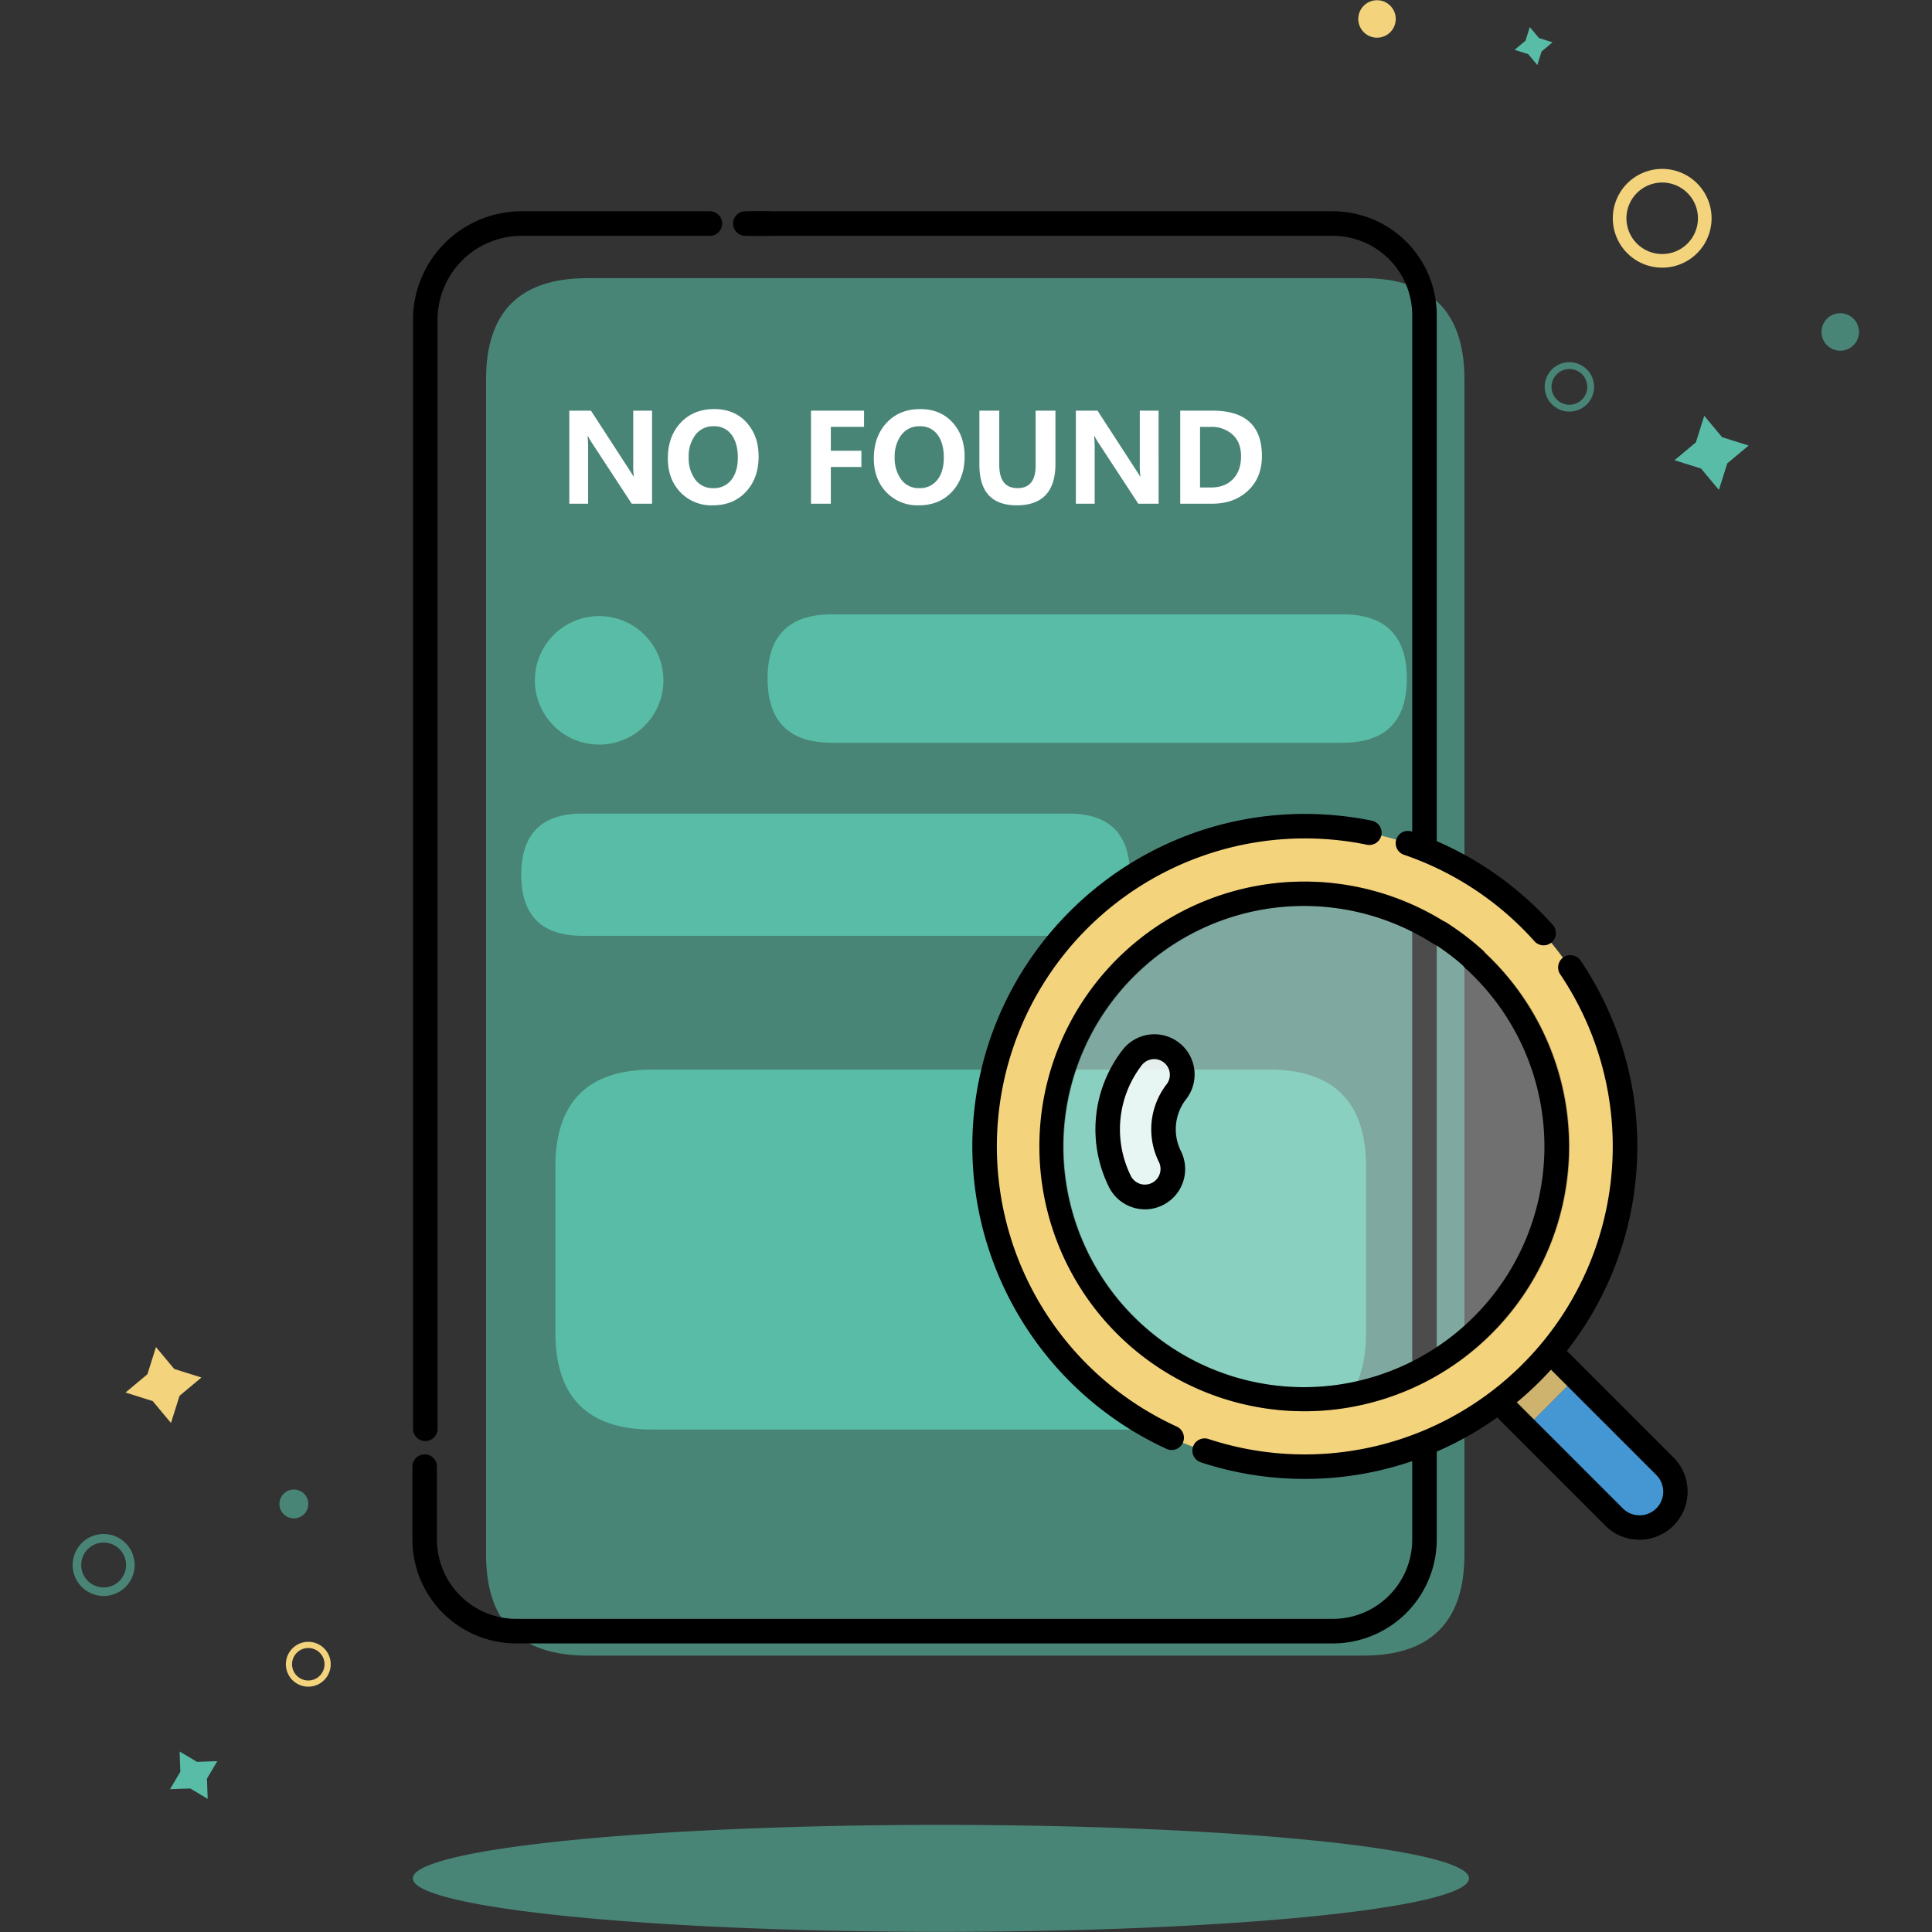<?xml version="1.0" standalone="no"?><!DOCTYPE svg PUBLIC "-//W3C//DTD SVG 1.1//EN" "http://www.w3.org/Graphics/SVG/1.1/DTD/svg11.dtd"><svg t="1718645039414" class="icon" viewBox="0 0 1024 1024" version="1.1" xmlns="http://www.w3.org/2000/svg" p-id="3442" xmlns:xlink="http://www.w3.org/1999/xlink" width="200" height="200"><rect x="0" y="0" width="1024" height="1024" fill="#333333" stroke="none"/><path d="M257.622 147.437m53.622 0l411.311 0q53.622 0 53.622 53.622l0 622.816q0 53.622-53.622 53.622l-411.311 0q-53.622 0-53.622-53.622l0-622.816q0-53.622 53.622-53.622Z" fill="#59BCA6" opacity=".6" p-id="3443"></path><path d="M225.407 763.784a6.505 6.505 0 0 1-6.505-6.505V169.458a57.532 57.532 0 0 1 57.467-57.468h99.886a6.505 6.505 0 0 1 0 13.01h-99.886a44.509 44.509 0 0 0-44.457 44.458V757.279a6.505 6.505 0 0 1-6.505 6.505z" p-id="3444"></path><path d="M706.482 871.047H273.607a55.086 55.086 0 0 1-55.022-55.023v-38.674a6.505 6.505 0 0 1 13.01 0v38.675a42.062 42.062 0 0 0 42.012 42.012h432.876a42.06 42.06 0 0 0 42.012-42.014V167.012a42.059 42.059 0 0 0-42.012-42.012H397.809a6.505 6.505 0 0 1 0-13.01h308.673a55.085 55.085 0 0 1 55.022 55.022v649.013a55.085 55.085 0 0 1-55.022 55.022z" p-id="3445"></path><path d="M406.832 124.999h-11.775a6.505 6.505 0 0 1 0-13.01h11.775a6.505 6.505 0 0 1 0 13.01z" p-id="3446"></path><path d="M345.596 266.971h-10.763l-20.887-31.904a37.326 37.326 0 0 1-2.356-4.012h-0.159a77.55 77.55 0 0 1 0.286 7.864v28.052h-9.967v-49.321h11.462l20.125 31.011q2.006 3.087 2.452 3.916h0.159a46.844 46.844 0 0 1-0.319-6.814v-28.113h9.967zM353.969 242.964q0-11.59 6.765-18.864t17.879-7.275q10.572 0 17.018 7.037t6.448 18.084q0 11.525-6.703 18.705t-17.563 7.18a22.702 22.702 0 0 1-17.226-6.958q-6.618-6.956-6.618-17.909z m11.049-0.574a18.908 18.908 0 0 0 3.471 11.765 11.299 11.299 0 0 0 9.521 4.57 11.532 11.532 0 0 0 9.615-4.379q3.438-4.376 3.44-11.765 0-7.704-3.344-12.178a11.082 11.082 0 0 0-9.426-4.474 11.631 11.631 0 0 0-9.727 4.585 18.851 18.851 0 0 0-3.55 11.877zM457.961 226.248h-17.607v12.671h16.206v8.597h-16.206v19.455h-10.508v-49.321h28.115zM463.152 242.964q0-11.59 6.765-18.864t17.879-7.275q10.572 0 17.019 7.037t6.448 18.084q0 11.525-6.703 18.705t-17.563 7.18a22.703 22.703 0 0 1-17.226-6.958q-6.621-6.956-6.619-17.909z m11.048-0.574a18.908 18.908 0 0 0 3.471 11.765 11.3 11.3 0 0 0 9.521 4.57 11.532 11.532 0 0 0 9.615-4.379q3.438-4.376 3.44-11.765 0-7.704-3.344-12.178a11.078 11.078 0 0 0-9.426-4.474 11.632 11.632 0 0 0-9.727 4.585 18.851 18.851 0 0 0-3.55 11.877zM559.406 245.765q0 22.067-20.505 22.066-19.805 0-19.805-21.492v-28.689h10.538v28.752q0 12.322 9.712 12.323 9.552 0 9.552-11.877v-29.198h10.507zM614.077 266.971h-10.762l-20.886-31.904a37.428 37.428 0 0 1-2.359-4.012h-0.159a77.641 77.641 0 0 1 0.285 7.864v28.052h-9.965v-49.321h11.462l20.126 31.011q2.005 3.087 2.452 3.916H604.431a46.592 46.592 0 0 1-0.32-6.814v-28.113h9.965zM625.54 266.971v-49.321h17.035q26.269 0 26.269 24.041 0 11.43-7.356 18.355t-18.977 6.925z m10.509-40.72v32.128h5.724q7.482 0 11.749-4.458t4.266-12.068q0-7.356-4.457-11.478a16.392 16.392 0 0 0-11.59-4.123z" fill="#FFFFFF" p-id="3447"></path><path d="M406.83 325.624m34.023 0l270.765 0q34.023 0 34.023 34.023l0-0.001q0 34.023-34.023 34.023l-270.765 0q-34.023 0-34.023-34.023l0 0.001q0-34.023 34.023-34.023Z" fill="#59BCA6" p-id="3448"></path><path d="M276.28 431.223m32.39 0l257.772 0q32.39 0 32.39 32.39l0-0.001q0 32.39-32.39 32.39l-257.772 0q-32.39 0-32.39-32.39l0 0.001q0-32.39 32.39-32.39Z" fill="#59BCA6" p-id="3449"></path><path d="M317.564 360.599m-34.054 0a34.054 34.054 0 1 0 68.109 0 34.054 34.054 0 1 0-68.109 0Z" fill="#59BCA6" p-id="3450"></path><path d="M294.37 566.905m51.476 0l326.711 0q51.476 0 51.476 51.476l0 87.86q0 51.476-51.476 51.476l-326.711 0q-51.476 0-51.476-51.476l0-87.86q0-51.476 51.476-51.476Z" fill="#59BCA6" p-id="3451"></path><path d="M882.388 804.006a19.018 19.018 0 0 1-26.917 0l-47.028-47.028 26.917-26.93 47.028 47.029a19.038 19.038 0 0 1 0 26.929z" fill="#4497D3" p-id="3452"></path><path d="M835.359 730.05l-26.917 26.93-11.674-11.674a19.037 19.037 0 1 1 26.93-26.916z" fill="#F4D37D" opacity=".8" p-id="3453"></path><path d="M868.924 816.087a25.369 25.369 0 0 1-18.061-7.482l-58.696-58.696a25.543 25.543 0 1 1 36.123-36.123l58.696 58.696a25.543 25.543 0 0 1-18.061 43.605z m-58.697-96.774a12.534 12.534 0 0 0-8.862 21.397l58.696 58.697a12.535 12.535 0 1 0 17.727-17.726L819.092 722.984a12.459 12.459 0 0 0-8.865-3.671z" p-id="3454"></path><path d="M691.228 437.9a169.725 169.725 0 1 0 169.725 169.725 169.721 169.721 0 0 0-169.725-169.725z m0 303.584a133.86 133.86 0 1 1 133.847-133.858 133.861 133.861 0 0 1-133.847 133.858z" fill="#F4D37D" p-id="3455"></path><path d="M781.444 508.42a133.541 133.541 0 1 1-18.206-13.875" fill="#FFFFFF" opacity=".3" p-id="3456"></path><path d="M691.576 747.987a140.363 140.363 0 1 1 75.156-258.933 6.505 6.505 0 1 1-6.975 10.982 127.54 127.54 0 1 0 17.324 13.202 6.505 6.505 0 1 1 8.739-9.639 140.363 140.363 0 0 1-94.239 244.388z" opacity=".3" p-id="3457"></path><path d="M781.442 514.925a6.481 6.481 0 0 1-4.366-1.691 128.35 128.35 0 0 0-17.324-13.202 6.505 6.505 0 0 1 6.975-10.982 141.355 141.355 0 0 1 19.088 14.545 6.505 6.505 0 0 1-4.373 11.318zM620.993 768.53a6.475 6.475 0 0 1-2.703-0.592 176.776 176.776 0 0 1-102.943-160.315c0-97.174 79.056-176.23 176.23-176.23a177.484 177.484 0 0 1 35.509 3.58 6.506 6.506 0 1 1-2.602 12.75 163.264 163.264 0 0 0-100.773 308.391 6.505 6.505 0 0 1-2.711 12.42zM691.576 783.855a176.036 176.036 0 0 1-55.031-8.767 6.505 6.505 0 1 1 4.06-12.359A163.272 163.272 0 0 0 826.95 516.401a6.505 6.505 0 1 1 10.781-7.285 175.36 175.36 0 0 1 30.076 98.498c0 97.185-79.056 176.242-176.231 176.242zM818.147 501.05a6.488 6.488 0 0 1-4.851-2.17 163.646 163.646 0 0 0-69.144-45.822 6.505 6.505 0 0 1 4.188-12.318A176.693 176.693 0 0 1 822.995 490.209a6.505 6.505 0 0 1-4.847 10.841z" p-id="3458"></path><path d="M621.742 567.529a14.815 14.815 0 0 1-1.11 16.512 32.47 32.47 0 0 0-3.342 34.286 14.809 14.809 0 0 1-26.479 13.27 62.236 62.236 0 0 1 6.427-65.711 14.819 14.819 0 0 1 24.509 1.647z" fill="#FFFFFF" opacity=".8" p-id="3459"></path><path d="M606.867 640.977a21.361 21.361 0 0 1-19.074-11.782 68.772 68.772 0 0 1 7.106-72.609 21.313 21.313 0 1 1 33.67 26.137 25.927 25.927 0 0 0-2.664 27.382 21.336 21.336 0 0 1-19.038 30.872z m4.877-79.62a8.29 8.29 0 0 0-6.567 3.207 55.701 55.701 0 0 0-5.75 58.804 8.303 8.303 0 0 0 14.845-7.439 39.008 39.008 0 0 1 4.02-41.186 8.274 8.274 0 0 0 0.627-9.263 8.308 8.308 0 0 0-7.174-4.128z" p-id="3460"></path><path d="M691.222 747.987a140.363 140.363 0 1 1 75.149-258.933 6.505 6.505 0 1 1-6.975 10.982 127.528 127.528 0 1 0 17.325 13.202 6.505 6.505 0 1 1 8.737-9.639 140.363 140.363 0 0 1-94.237 244.388z" p-id="3461"></path><path d="M880.995 89.524a26.172 26.172 0 1 0 26.174 26.177 26.173 26.173 0 0 0-26.174-26.177z m0 45.118a18.946 18.946 0 1 1 18.947-18.941 18.947 18.947 0 0 1-18.947 18.941z" fill="#F4D37D" p-id="3462"></path><path d="M822.871 22.427l-5.797 4.841-2.27 7.203-4.841-5.797-7.203-2.27 5.797-4.841 2.27-7.203 4.841 5.798 7.203 2.269z" fill="#59BCA6" p-id="3463"></path><path d="M975.369 175.943m-9.924 0a9.924 9.924 0 1 0 19.848 0 9.924 9.924 0 1 0-19.848 0Z" fill="#59BCA6" opacity=".6" p-id="3464"></path><path d="M729.849 10.049m-9.924 0a9.924 9.924 0 1 0 19.848 0 9.924 9.924 0 1 0-19.848 0Z" fill="#F4D37D" p-id="3465"></path><path d="M831.809 191.971a13.086 13.086 0 1 0 13.086 13.085 13.088 13.088 0 0 0-13.086-13.085z m0 22.559a9.472 9.472 0 1 1 9.474-9.474 9.474 9.474 0 0 1-9.474 9.474z" fill="#59BCA6" opacity=".6" p-id="3466"></path><path d="M926.801 236.148l-11.318 9.452-4.431 14.065-9.452-11.318-14.065-4.431 11.32-9.452 4.431-14.065 9.45 11.318 14.065 4.431z" fill="#59BCA6" p-id="3467"></path><path d="M54.931 813.058a16.422 16.422 0 1 0 16.43 16.421 16.423 16.423 0 0 0-16.43-16.421z m0 28.31a11.888 11.888 0 1 1 11.89-11.89 11.89 11.89 0 0 1-11.89 11.89z" fill="#59BCA6" opacity=".6" p-id="3468"></path><path d="M106.753 730.113l-11.594 9.682-4.539 14.407-9.682-11.596-14.407-4.538 11.594-9.682 4.539-14.407 9.682 11.594 14.407 4.539zM163.402 870.205a11.882 11.882 0 1 0 11.883 11.88 11.882 11.882 0 0 0-11.883-11.88z m0 20.483a8.602 8.602 0 1 1 8.602-8.602 8.602 8.602 0 0 1-8.602 8.606z" fill="#F4D37D" p-id="3469"></path><path d="M155.757 797.129m-7.646 0a7.646 7.646 0 1 0 15.292 0 7.646 7.646 0 1 0-15.292 0Z" fill="#59BCA6" opacity=".6" p-id="3470"></path><path d="M115.178 933.45l-5.476 9.237 0.375 10.73-9.237-5.474-10.732 0.373 5.476-9.237-0.375-10.73 9.237 5.474 10.732-0.373z" fill="#59BCA6" p-id="3471"></path><path d="M218.81 995.568a279.89 28.346 0 1 0 559.78 0 279.89 28.346 0 1 0-559.78 0Z" fill="#59BCA6" opacity=".6" p-id="3472"></path></svg>
